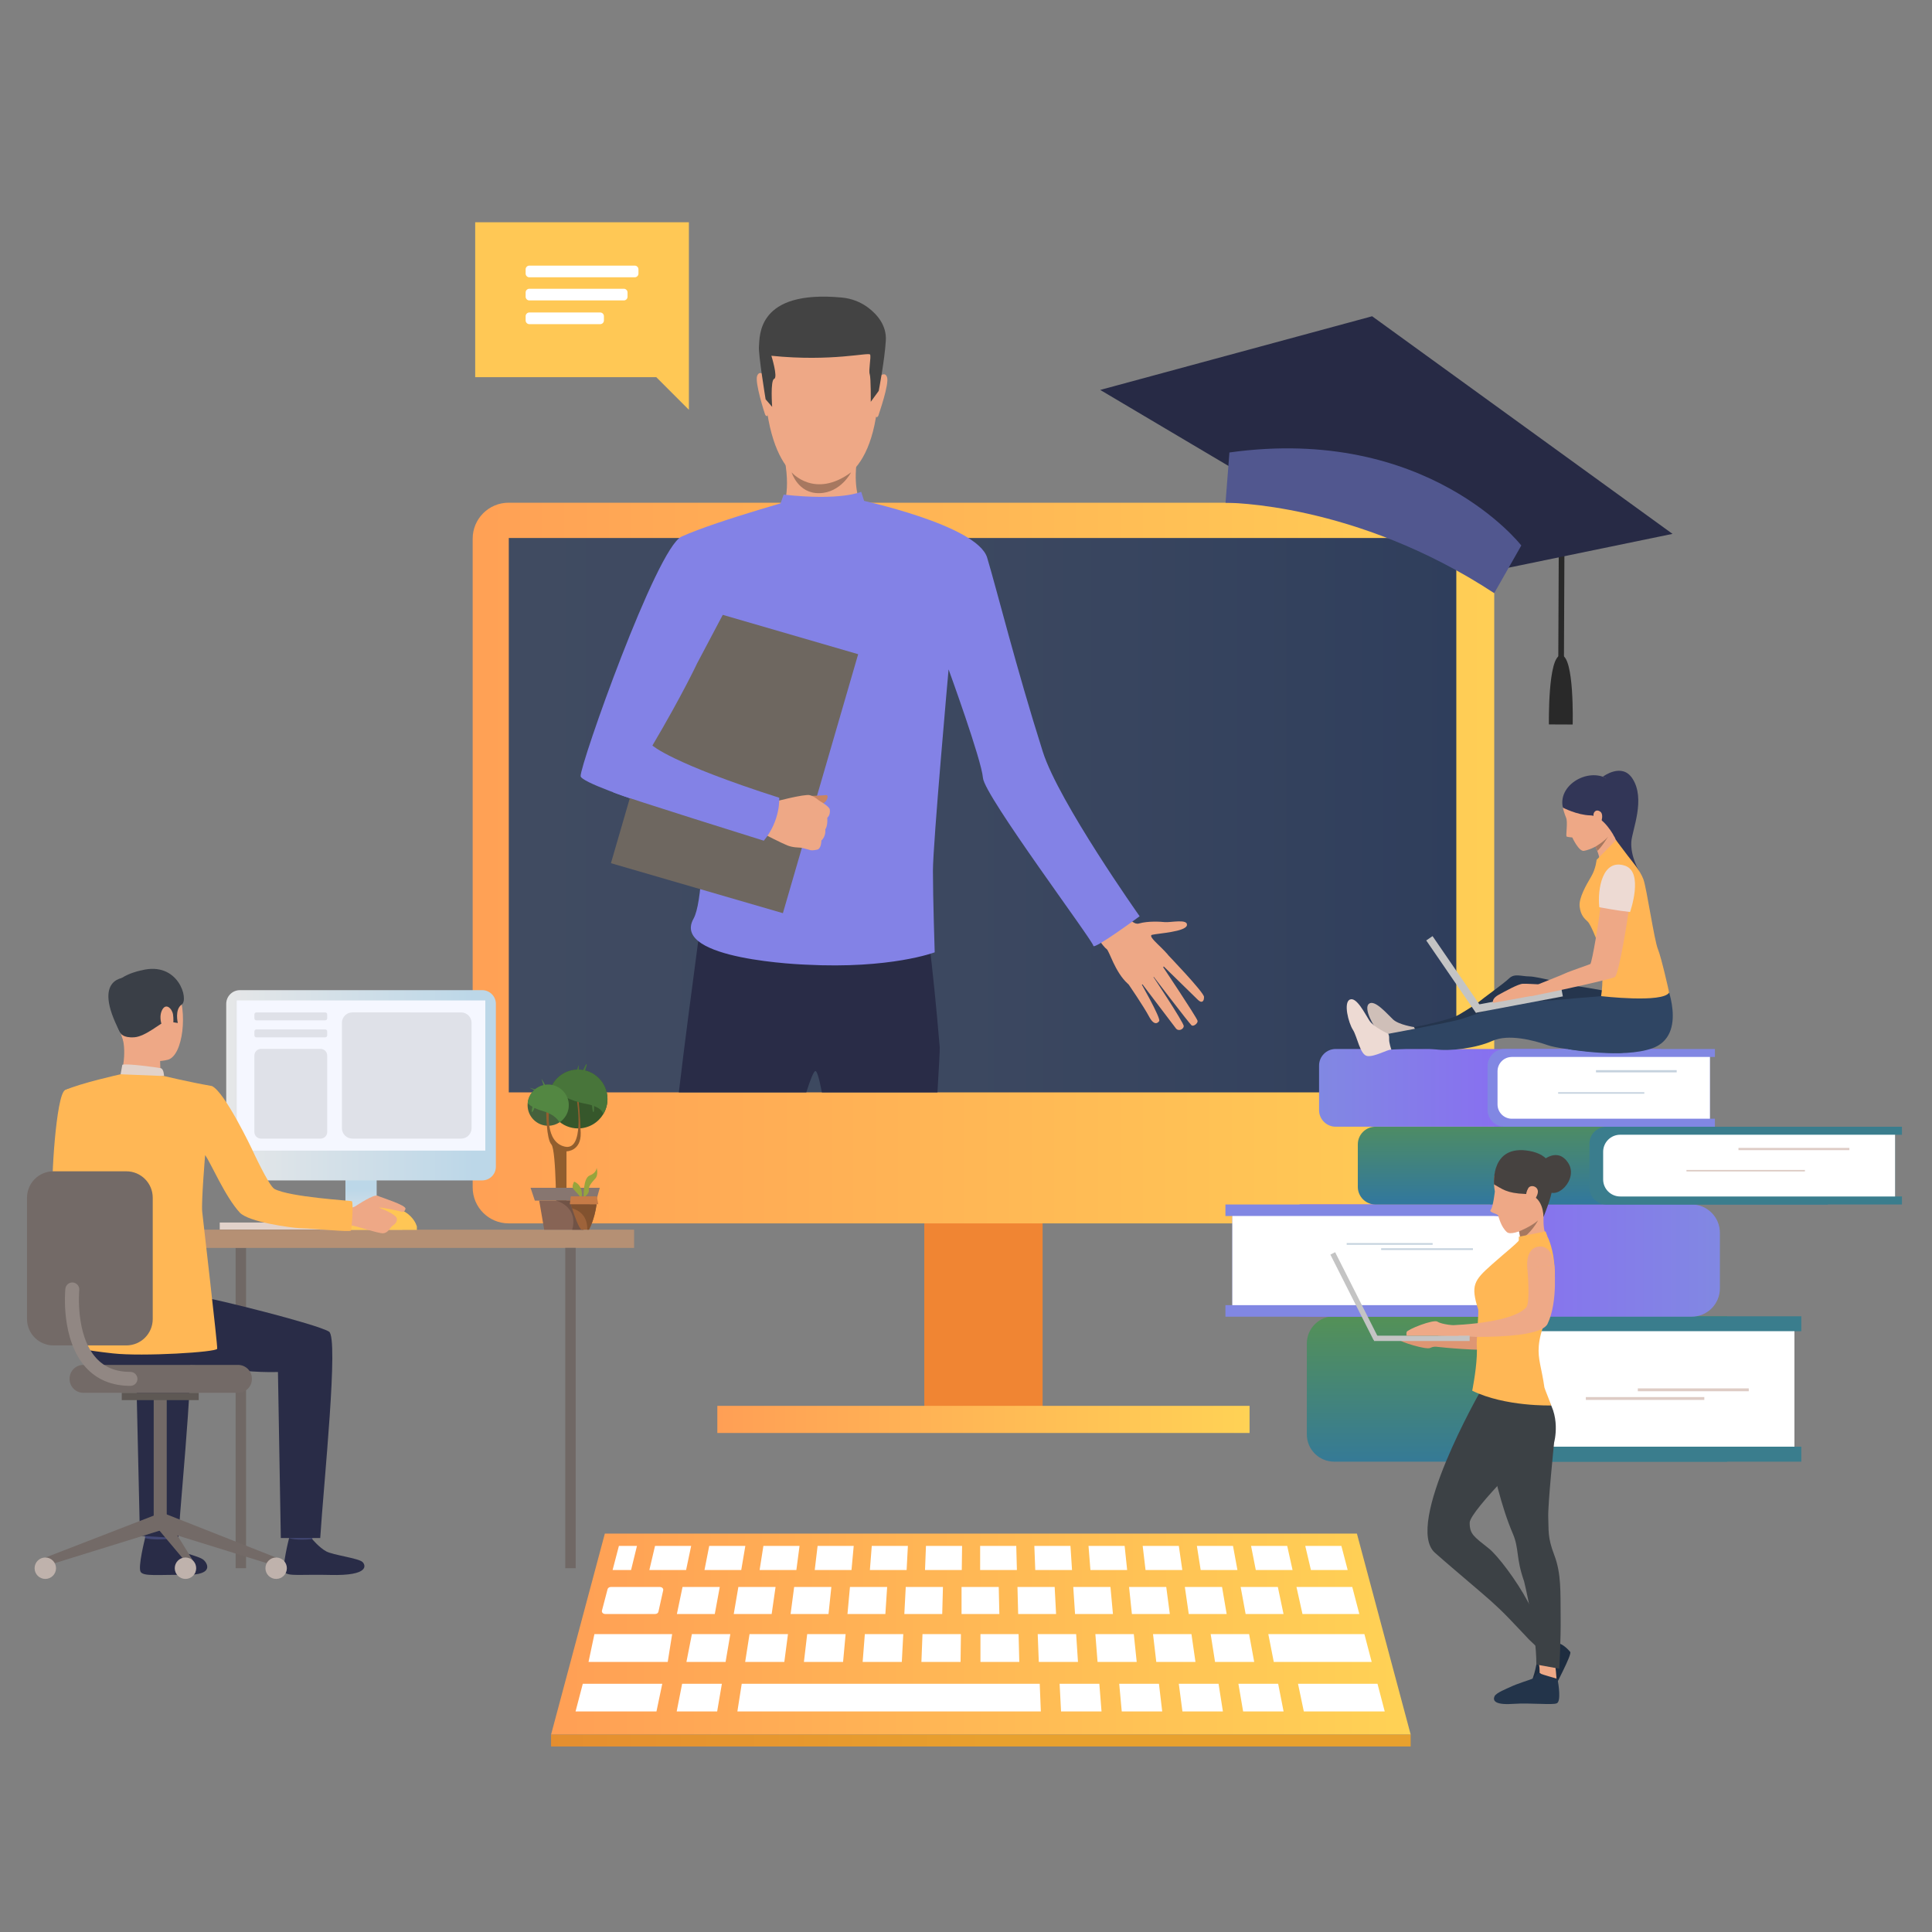 <?xml version="1.0" encoding="utf-8"?>
<!-- Generator: Adobe Illustrator 17.0.0, SVG Export Plug-In . SVG Version: 6.00 Build 0)  -->
<!DOCTYPE svg PUBLIC "-//W3C//DTD SVG 1.1//EN" "http://www.w3.org/Graphics/SVG/1.1/DTD/svg11.dtd">
<svg version="1.1" id="Calque_1" xmlns="http://www.w3.org/2000/svg" xmlns:xlink="http://www.w3.org/1999/xlink" x="0px" y="0px"
	 width="750px" height="750px" viewBox="0 0 750 750" style="enable-background:new 0 0 750 750;" xml:space="preserve">
<rect x="0" y="0" width="750" height="750" fill="#808080" stroke="none"/>
<rect x="2084.05" y="-2907.77" style="fill:#FFFAFA;" width="2293.69" height="1503.49"/>
<g>
	<path style="fill:#FFFFFF;" d="M461.74,221.87c2.65,0,5.19,0.39,7.53,1.11c3.08-7.48,10.74-12.78,19.7-12.78
		c9.96,0,18.32,6.55,20.56,15.36c1.72-0.65,3.6-1.01,5.56-1.01c8.29,0,15.02,6.39,15.02,14.27h-21.97h-8.06h-17.18H469.8h-29.22
		C440.58,229.46,450.05,221.87,461.74,221.87z"/>
</g>
<g>
	<path style="fill:#FFFFFF;" d="M282.32,228.73c2.24,0,4.39,0.33,6.36,0.93c2.61-6.32,9.08-10.8,16.65-10.8
		c8.42,0,15.48,5.53,17.37,12.98c1.45-0.55,3.04-0.85,4.7-0.85c7.01,0,12.69,5.4,12.69,12.06h-18.56h-6.81H300.2h-11.06h-24.69
		C264.45,235.15,272.45,228.73,282.32,228.73z"/>
</g>
<linearGradient id="SVGID_1_" gradientUnits="userSpaceOnUse" x1="-72.297" y1="-2804.229" x2="-72.297" y2="-843.691">
	<stop  offset="0" style="stop-color:#FFFFFF"/>
	<stop  offset="1" style="stop-color:#DEDEDE"/>
</linearGradient>
<polygon style="fill:url(#SVGID_1_);" points="1701.66,-1404.27 1701.66,-3258.47 1600.34,-3258.47 1600.34,-1770.2 
	-667.89,-1770.2 -667.89,-3258.47 -1846.25,-3258.47 -1846.25,-1404.27 "/>
<rect x="-2424.77" y="-1262.77" style="fill:#F7F7F7;" width="3547.91" height="466.2"/>
<g>
	<g>
		<linearGradient id="SVGID_2_" gradientUnits="userSpaceOnUse" x1="213.924" y1="634.362" x2="547.625" y2="634.362">
			<stop  offset="0" style="stop-color:#FF9F55"/>
			<stop  offset="1" style="stop-color:#FFD255"/>
		</linearGradient>
		<polygon style="fill:url(#SVGID_2_);" points="526.75,595.34 380.77,595.34 234.8,595.34 213.92,673.38 380.77,673.38 
			547.63,673.38 		"/>
		<path style="fill:#FFFFFF;" d="M237.1,616.07h19.1c0.8,0,1.4,0.62,1.25,1.29l-1.85,8.31c-0.11,0.51-0.64,0.88-1.25,0.88h-19.43
			c-0.82,0-1.42-0.65-1.24-1.32l2.18-8.31C235.99,616.42,236.51,616.07,237.1,616.07z"/>
		<polygon style="fill:#FFFFFF;" points="264.96,616.07 279.41,616.07 277.48,626.55 262.77,626.55 		"/>
		<polygon style="fill:#FFFFFF;" points="286.63,616.07 301.07,616.07 299.56,626.55 284.84,626.57 		"/>
		<polygon style="fill:#FFFFFF;" points="308.29,616.07 322.73,616.07 321.63,626.55 306.91,626.55 		"/>
		<polygon style="fill:#FFFFFF;" points="329.95,616.07 344.39,616.07 343.7,626.55 328.99,626.55 		"/>
		<polygon style="fill:#FFFFFF;" points="351.61,616.07 366.05,616.07 365.77,626.55 351.06,626.57 		"/>
		<polygon style="fill:#FFFFFF;" points="524.95,616.07 503.29,616.07 505.62,626.55 527.69,626.55 		"/>
		<polygon style="fill:#FFFFFF;" points="496.06,616.07 481.62,616.07 483.55,626.55 498.26,626.55 		"/>
		<polygon style="fill:#FFFFFF;" points="474.4,616.07 459.96,616.07 461.47,626.55 476.19,626.57 		"/>
		<polygon style="fill:#FFFFFF;" points="452.74,616.07 438.3,616.07 439.4,626.55 454.12,626.55 		"/>
		<polygon style="fill:#FFFFFF;" points="431.08,616.07 416.64,616.07 417.33,626.55 432.04,626.55 		"/>
		<polygon style="fill:#FFFFFF;" points="409.42,616.07 394.98,616.07 395.25,626.55 409.97,626.57 		"/>
		<polygon style="fill:#FFFFFF;" points="373.27,616.07 387.71,616.07 387.95,626.55 373.27,626.55 		"/>
		<polygon style="fill:#FFFFFF;" points="230.75,634.36 260.93,634.36 259.21,645.17 228.46,645.17 		"/>
		<polygon style="fill:#FFFFFF;" points="529.66,634.36 492.36,634.36 494.48,645.17 532.49,645.17 		"/>
		<polygon style="fill:#FFFFFF;" points="484.9,634.36 469.98,634.36 471.68,645.17 486.88,645.17 		"/>
		<polygon style="fill:#FFFFFF;" points="462.52,634.36 447.6,634.36 448.87,645.17 464.08,645.17 		"/>
		<polygon style="fill:#FFFFFF;" points="440.14,634.36 425.22,634.36 426.07,645.17 441.27,645.17 		"/>
		<polygon style="fill:#FFFFFF;" points="417.76,634.36 402.84,634.36 403.26,645.17 418.47,645.17 		"/>
		<polygon style="fill:#FFFFFF;" points="226.24,653.64 257.09,653.64 254.84,664.38 223.43,664.38 		"/>
		<polygon style="fill:#FFFFFF;" points="264.8,653.64 280.23,653.64 278.4,664.38 262.69,664.38 		"/>
		<polygon style="fill:#FFFFFF;" points="287.94,653.64 303.37,653.64 403.62,653.64 404.05,664.38 286.25,664.38 		"/>
		<polygon style="fill:#FFFFFF;" points="411.34,653.64 426.76,653.64 427.61,664.38 411.9,664.38 		"/>
		<polygon style="fill:#FFFFFF;" points="434.48,653.64 449.9,653.64 451.17,664.38 435.46,664.38 		"/>
		<polygon style="fill:#FFFFFF;" points="457.61,653.64 473.04,653.64 474.73,664.38 459.02,664.38 		"/>
		<polygon style="fill:#FFFFFF;" points="480.75,653.64 496.18,653.64 498.29,664.38 482.58,664.38 		"/>
		<polygon style="fill:#FFFFFF;" points="503.89,653.64 534.74,653.64 537.55,664.38 506.14,664.38 		"/>
		<polygon style="fill:#FFFFFF;" points="395.41,634.36 380.61,634.36 380.61,645.17 395.69,645.17 		"/>
		<polygon style="fill:#FFFFFF;" points="373.03,634.36 358.11,634.36 357.69,645.17 372.89,645.17 		"/>
		<polygon style="fill:#FFFFFF;" points="350.65,634.36 335.73,634.36 334.88,645.17 350.08,645.17 		"/>
		<polygon style="fill:#FFFFFF;" points="328.27,634.36 313.35,634.36 312.08,645.17 327.28,645.17 		"/>
		<polygon style="fill:#FFFFFF;" points="305.89,634.36 290.97,634.36 289.27,645.17 304.47,645.17 		"/>
		<polygon style="fill:#FFFFFF;" points="283.51,634.36 268.59,634.36 266.47,645.17 281.67,645.17 		"/>
		<polygon style="fill:#FFFFFF;" points="237.81,609.48 240.26,600.12 247.27,600.12 244.98,609.48 		"/>
		<polygon style="fill:#FFFFFF;" points="254.28,600.12 268.31,600.12 266.34,609.48 252.08,609.48 		"/>
		<polygon style="fill:#FFFFFF;" points="275.32,600.12 289.34,600.12 287.75,609.48 273.48,609.48 		"/>
		<polygon style="fill:#FFFFFF;" points="296.35,600.12 310.38,600.12 309.15,609.48 294.88,609.48 		"/>
		<polygon style="fill:#FFFFFF;" points="317.39,600.12 331.41,600.12 330.55,609.48 316.28,609.48 		"/>
		<polygon style="fill:#FFFFFF;" points="338.42,600.12 352.44,600.12 351.95,609.48 337.69,609.48 		"/>
		<polygon style="fill:#FFFFFF;" points="359.46,600.12 373.48,600.12 373.36,609.48 359.09,609.48 		"/>
		<polygon style="fill:#FFFFFF;" points="380.49,600.12 394.51,600.12 394.76,609.48 380.49,609.48 		"/>
		<polygon style="fill:#FFFFFF;" points="401.53,600.12 415.55,600.12 416.16,609.48 401.89,609.48 		"/>
		<polygon style="fill:#FFFFFF;" points="422.56,600.12 436.58,600.12 437.56,609.48 423.3,609.48 		"/>
		<polygon style="fill:#FFFFFF;" points="443.59,600.12 457.62,600.12 458.97,609.48 444.7,609.48 		"/>
		<polygon style="fill:#FFFFFF;" points="464.63,600.12 478.65,600.12 480.37,609.48 466.1,609.48 		"/>
		<polygon style="fill:#FFFFFF;" points="485.66,600.12 499.69,600.12 501.77,609.48 487.5,609.48 		"/>
		<polygon style="fill:#FFFFFF;" points="506.7,600.12 520.72,600.12 523.17,609.48 508.9,609.48 		"/>
		<linearGradient id="SVGID_3_" gradientUnits="userSpaceOnUse" x1="59.259" y1="675.683" x2="392.96" y2="675.683">
			<stop  offset="0" style="stop-color:#E37E30"/>
			<stop  offset="1" style="stop-color:#E8A12E"/>
		</linearGradient>
		<rect x="213.92" y="673.38" style="fill:url(#SVGID_3_);" width="333.7" height="4.6"/>
	</g>
	<g>
		<rect x="358.81" y="411.52" style="fill:#F08533;" width="45.93" height="139.49"/>
	</g>
	<g>
		<linearGradient id="SVGID_4_" gradientUnits="userSpaceOnUse" x1="171.527" y1="335.035" x2="612.091" y2="335.035">
			<stop  offset="0" style="stop-color:#FF9F55"/>
			<stop  offset="1" style="stop-color:#FFD255"/>
		</linearGradient>
		<path style="fill:url(#SVGID_4_);" d="M197.45,474.91H566.1c7.71,0,13.96-6.25,13.96-13.96V209.11c0-7.71-6.25-13.96-13.96-13.96
			H197.45c-7.71,0-13.96,6.25-13.96,13.96v251.84C183.49,468.66,189.74,474.91,197.45,474.91z"/>
	</g>
	<g>
		<linearGradient id="SVGID_5_" gradientUnits="userSpaceOnUse" x1="197.511" y1="316.459" x2="565.338" y2="316.459">
			<stop  offset="0" style="stop-color:#404B61"/>
			<stop  offset="0.486" style="stop-color:#3C4860"/>
			<stop  offset="1" style="stop-color:#2F3E5C"/>
		</linearGradient>
		<rect x="197.51" y="208.85" style="fill:url(#SVGID_5_);" width="367.83" height="215.21"/>
	</g>
	<linearGradient id="SVGID_6_" gradientUnits="userSpaceOnUse" x1="278.467" y1="551.013" x2="485.081" y2="551.013">
		<stop  offset="0" style="stop-color:#FF9F55"/>
		<stop  offset="1" style="stop-color:#FFD255"/>
	</linearGradient>
	<rect x="278.47" y="545.75" style="fill:url(#SVGID_6_);" width="206.61" height="10.53"/>
	<g>
		<g>
			<g>
				<path style="fill:#323657;" d="M213.43,401.07c-0.01,0-0.01,0-0.02,0C213.49,401.1,213.5,401.11,213.43,401.07z"/>
			</g>
		</g>
	</g>
	<g>
		<g>
			<polygon style="fill:#FFC855;" points="184.47,86.29 267.43,86.29 267.43,146.42 267.43,159.09 254.77,146.42 184.47,146.42 			
				"/>
		</g>
		<path style="fill:#FFFFFF;" d="M246.4,107.65h-40.9c-0.8,0-1.45-0.65-1.45-1.45v-1.64c0-0.8,0.65-1.45,1.45-1.45h40.9
			c0.8,0,1.45,0.65,1.45,1.45v1.64C247.85,107,247.2,107.65,246.4,107.65z"/>
		<path style="fill:#FFFFFF;" d="M242.16,116.63H205.5c-0.8,0-1.45-0.65-1.45-1.45v-1.64c0-0.8,0.65-1.45,1.45-1.45h36.66
			c0.8,0,1.45,0.65,1.45,1.45v1.64C243.62,115.98,242.97,116.63,242.16,116.63z"/>
		<path style="fill:#FFFFFF;" d="M232.99,125.84H205.5c-0.8,0-1.45-0.65-1.45-1.45v-1.64c0-0.8,0.65-1.45,1.45-1.45h27.49
			c0.8,0,1.45,0.65,1.45,1.45v1.64C234.45,125.19,233.8,125.84,232.99,125.84z"/>
	</g>
	<g>
		<linearGradient id="SVGID_7_" gradientUnits="userSpaceOnUse" x1="588.899" y1="577.309" x2="588.899" y2="483.248">
			<stop  offset="0" style="stop-color:#3076A1"/>
			<stop  offset="1" style="stop-color:#639C38"/>
		</linearGradient>
		<path style="fill:url(#SVGID_7_);" d="M670.49,567.41H517.9c-5.85,0-10.59-4.74-10.59-10.59v-35.26c0-5.85,4.74-10.59,10.59-10.59
			h152.59V567.41z"/>
		<path style="fill:#3A7D8D;" d="M696.6,516.79v44.82h2.67v5.81H588.53c-5.85,0-10.59-4.74-10.59-10.59v-35.26
			c0-5.85,4.74-10.59,10.59-10.59h110.74v5.81H696.6z"/>
		<path style="fill:#FFFFFF;" d="M696.6,561.6H596.54c-5.77,0-10.46-4.68-10.46-10.46v-23.91c0-5.77,4.68-10.46,10.46-10.46H696.6
			V561.6z"/>
		<rect x="635.8" y="538.97" style="fill:#DECCC5;" width="43.07" height="1.11"/>
		<rect x="615.62" y="542.34" style="fill:#DECCC5;" width="45.99" height="1.11"/>
	</g>
	<g>
		
			<linearGradient id="SVGID_8_" gradientUnits="userSpaceOnUse" x1="-10069.434" y1="489.36" x2="-9865.553" y2="489.36" gradientTransform="matrix(-1 0 0 1 -9374.147 0)">
			<stop  offset="0" style="stop-color:#7F90DE"/>
			<stop  offset="1" style="stop-color:#8F55FF"/>
		</linearGradient>
		<path style="fill:url(#SVGID_8_);" d="M504.49,511.14h152.18c6.07,0,10.99-4.92,10.99-11v-21.58c0-6.07-4.92-10.99-10.99-10.99
			H504.49V511.14z"/>
		<path style="fill:#8187E3;" d="M478.38,472.06v34.6h-2.67v4.48h110.33c6.07,0,11-4.92,11-10.99v-21.58c0-6.07-4.92-10.99-11-10.99
			H475.71v4.48H478.38z"/>
		<path style="fill:#FFFFFF;" d="M478.38,506.66h101.58c6.05,0,10.96-4.91,10.96-10.96v-12.69c0-6.05-4.91-10.96-10.96-10.96H478.38
			V506.66z"/>
		<rect x="522.79" y="482.56" style="fill:#C5D2DE;" width="33.36" height="0.66"/>
		<rect x="536.16" y="484.58" style="fill:#C5D2DE;" width="35.63" height="0.66"/>
	</g>
	<g>
		<linearGradient id="SVGID_9_" gradientUnits="userSpaceOnUse" x1="618.323" y1="469.262" x2="618.323" y2="414.009">
			<stop  offset="0" style="stop-color:#3076A1"/>
			<stop  offset="1" style="stop-color:#639C38"/>
		</linearGradient>
		<path style="fill:url(#SVGID_9_);" d="M709.55,467.58H533.96c-3.79,0-6.86-3.07-6.86-6.86v-16.47c0-3.79,3.07-6.86,6.86-6.86
			h175.59V467.58z"/>
		<path style="fill:#3A7D8D;" d="M735.67,440.5v23.97h2.67v3.11H623.63c-3.66,0-6.62-2.96-6.62-6.62v-16.94
			c0-3.66,2.96-6.62,6.62-6.62h114.71v3.11H735.67z"/>
		<path style="fill:#FFFFFF;" d="M735.66,464.47H628.96c-3.66,0-6.62-2.96-6.62-6.62v-10.73c0-3.66,2.96-6.62,6.62-6.62h106.71
			V464.47z"/>
		<rect x="674.87" y="445.62" style="fill:#DECCC5;" width="43.06" height="0.86"/>
		<rect x="654.68" y="454.17" style="fill:#DECCC5;" width="45.99" height="0.59"/>
	</g>
	<g>
		<linearGradient id="SVGID_10_" gradientUnits="userSpaceOnUse" x1="489.603" y1="422.302" x2="655.438" y2="422.302">
			<stop  offset="0" style="stop-color:#7F90DE"/>
			<stop  offset="1" style="stop-color:#8F55FF"/>
		</linearGradient>
		<path style="fill:url(#SVGID_10_);" d="M644.79,437.39H518.51c-3.56,0-6.45-2.89-6.45-6.44v-17.29c0-3.56,2.89-6.45,6.45-6.45
			h126.28V437.39z"/>
		<path style="fill:#8187E3;" d="M663.79,410.32v23.97h1.94v3.11H584.1c-3.66,0-6.63-2.97-6.63-6.63v-16.92
			c0-3.66,2.97-6.63,6.63-6.63h81.63v3.11H663.79z"/>
		<path style="fill:#FFFFFF;" d="M663.79,434.29h-76.9c-3.06,0-5.55-2.48-5.55-5.55v-12.88c0-3.06,2.48-5.55,5.55-5.55h76.9V434.29z
			"/>
		<rect x="619.56" y="415.43" style="fill:#C5D2DE;" width="31.33" height="0.86"/>
		<rect x="604.87" y="423.99" style="fill:#C5D2DE;" width="33.45" height="0.59"/>
	</g>
	<g>
		
			<rect x="605.04" y="201.46" transform="matrix(-1 -4.409689e-003 4.409689e-003 -1 1211.274 460.204)" style="fill:#292929;" width="2.2" height="54.62"/>
	</g>
	<path style="fill:#292929;" d="M605.99,254.35v-0.01c0.01,0,0.02,0.01,0.03,0.01c0.01,0,0.02-0.01,0.03-0.01v0.01
		c5.18,0.27,4.46,26.91,4.46,26.91l-4.58-0.02l-0.07,0l-4.58-0.02C601.29,281.22,600.81,254.57,605.99,254.35z"/>
	<polygon style="fill:#272A45;" points="477.41,181.18 427.1,151.37 532.66,122.77 649.27,207.25 585.67,220.37 	"/>
	<path style="fill:#51578F;" d="M475.75,195.16c0,0,50.28-0.36,104.3,35.1l10.52-18.5c0,0-36.21-46.85-113.31-36.11L475.75,195.16z"
		/>
	<g>
		<g>
			<g>
				<rect x="85.3" y="474.58" style="fill:#E2D2CA;" width="46.06" height="2.73"/>
			</g>
			<g>
				<rect x="91.47" y="484.43" style="fill:#706865;" width="4.04" height="124.35"/>
			</g>
			<g>
				<rect x="124.15" y="473.8" style="fill:#CCBDB7;" width="32.02" height="3.9"/>
			</g>
			<g>
				<linearGradient id="SVGID_11_" gradientUnits="userSpaceOnUse" x1="140.159" y1="459.908" x2="140.159" y2="479.362">
					<stop  offset="0.083" style="stop-color:#BCD7E8"/>
					<stop  offset="1" style="stop-color:#E6E7E8"/>
				</linearGradient>
				<rect x="134.1" y="440.49" style="fill:url(#SVGID_11_);" width="12.12" height="36.82"/>
			</g>
			<g>
				<rect x="68.77" y="477.36" style="fill:#B59074;" width="177.39" height="7.07"/>
			</g>
			<g>
				<path style="fill:#FFB755;" d="M34.73,434.57c0,0-1.94,27.21,3.38,30.46c3.33,2.04,16.61,8.92,16.22,10.21
					c-0.39,1.29-7.5,11.48-7.5,11.48s-25.51-16.8-26.33-22.09c-0.8-5.17,1.26-39.84,4.76-41.44c2.63-1.2,4.01-0.21,7.32,2.25
					C37.22,428.89,34.73,434.57,34.73,434.57z"/>
			</g>
			<g>
				<g>
					<g>
						<path style="fill:#EAD8CF;" d="M81.21,442.33l2.25-0.83c0,0-2.8-6.58-4.03-6.42c-1.41,0.18-3.17,0.65-3.17,0.65L81.21,442.33z
							"/>
					</g>
				</g>
			</g>
			<g>
				<g>
					<g>
						<path style="fill:#DA9B5B;" d="M81.73,443.47c-0.29-0.21-4.78-8.83-4.78-8.83l-9.6,1.3l5.19,10.21L81.73,443.47z"/>
					</g>
				</g>
			</g>
			<g>
				<g>
					<g>
						<path style="fill:#424773;" d="M66.11,591.8c0,0-0.79,5.51-0.89,6.33c-0.1,0.83-8.82-0.49-8.82-0.49l-0.71-6.55
							C55.69,591.09,65.02,591.02,66.11,591.8z"/>
					</g>
				</g>
			</g>
			<g>
				<g>
					<g>
						<path style="fill:#292C47;" d="M65.31,597.43c0,0,2.76,3.32,5.44,4.76c2.67,1.45,6.87,2.02,8.46,3.52
							c1.14,1.08,4.16,5.73-6.95,5.64c-11.1-0.09-16.46,0.66-17.65-1.13c-1.19-1.78,1.72-13.16,1.72-13.16
							S58.96,598.01,65.31,597.43z"/>
					</g>
				</g>
			</g>
			<g>
				<g>
					<g>
						<path style="fill:#424773;" d="M122,591.85c0,0-0.79,5.51-0.89,6.33c-0.1,0.83-8.82-0.49-8.82-0.49l-0.71-6.55
							C111.58,591.14,120.91,591.08,122,591.85z"/>
					</g>
				</g>
			</g>
			<g>
				<g>
					<g>
						<path style="fill:#292C47;" d="M121.2,597.48c0,0,2.76,3.32,5.44,4.76c2.67,1.45,12.51,2.63,14.09,4.13
							c1.14,1.08,3.04,5.43-12.58,5.02c-11.1-0.29-16.46,0.66-17.65-1.13c-1.19-1.78,1.72-13.16,1.72-13.16
							S114.7,598.12,121.2,597.48z"/>
					</g>
				</g>
			</g>
			<g>
				<g>
					<g>
						<path style="fill:#292C47;" d="M37.97,496.7c0,0,31.72,5.37,38.88,6.49c7.16,1.13,46.01,10.79,50.86,13.74
							c3.87,2.34-2.03,58.65-3.4,80.13h-15.3l-1.11-64.44c-18.36,0.46-31.46-4.29-44.83-2.26c-13.37,2.03-24.51,4.92-33.01-6.48
							C30.06,523.88,29.75,499.19,37.97,496.7z"/>
					</g>
				</g>
			</g>
			<g>
				<g>
					<g>
						<path style="fill:#292C47;" d="M69.23,597.11l-14.91-0.92l-1.45-63.57c-7.9,0.2-10.61-0.3-17.01-1.08l-12.04-27.98
							c10.55,2.11,44.35,10.63,48.86,13.37C76.55,519.27,70.61,575.63,69.23,597.11z"/>
					</g>
				</g>
			</g>
			<g>
				<g>
					<g>
						<path style="fill:#EEA886;" d="M52.57,377.82c0,0,11.63-3.21,16.06,5.81c4.44,9.03,2.42,26.14-3.43,27.75
							c-5.86,1.61-14.29-0.24-16.72-5.86c-2.43-5.62-4.37-13.6-3.79-18.77C45.27,381.57,49.48,379.05,52.57,377.82z"/>
					</g>
				</g>
			</g>
			<g>
				<g>
					<g>
						<path style="fill:#EEA886;" d="M62.16,409.57c0,0-0.13,6.86,0.63,8.33c0.76,1.46-16.19,1.1-16.19,1.1s2.67-8.24,1.16-15.27
							C46.26,396.78,62.16,409.57,62.16,409.57z"/>
					</g>
				</g>
			</g>
			<g>
				<g>
					<g>
						<path style="fill:#3A3F47;" d="M46.84,401.13c0,0,0.91,1.84,5.29,1.54c4.39-0.3,10.17-5.59,12.03-6.06
							c1.86-0.47,1.97-1.53,1.97-1.53l0.99,1.75l1.91,0.29c0,0-1.3-5.3,1.53-7.17c2.83-1.87-1.27-16.91-15.58-13.28
							c0,0-10.92,2-11.06,8.09C43.78,390.86,44.72,397.9,46.84,401.13z"/>
					</g>
				</g>
			</g>
			<g>
				<g>
					<g>
						<path style="fill:#E2D2CA;" d="M63.68,417.72c0,0-0.05-2.8-1.31-3.06c-1.27-0.27-13.32-1.93-14.88-1.31l-0.67,3.69
							C46.82,417.04,49.82,418.88,63.68,417.72z"/>
					</g>
				</g>
			</g>
			<g>
				<g>
					<g>
						<path style="fill:#EEA886;" d="M67.17,393.83c-0.33-2.29-2.93-4.92-4.42-1.35c-1.49,3.57,1.01,8.77,2.68,8.49
							C67.1,400.69,67.61,396.94,67.17,393.83z"/>
					</g>
				</g>
			</g>
			<g>
				<g>
					<g>
						<path style="fill:#323657;" d="M114.17,450.76c-0.01,0-0.01,0-0.02,0C114.24,450.8,114.25,450.8,114.17,450.76z"/>
					</g>
				</g>
			</g>
			<g>
				<g>
					<g>
						<path style="fill:#3A3F47;" d="M49.18,379.45c0,0-14.18-0.67-2.47,21.46L49.18,379.45z"/>
					</g>
				</g>
			</g>
			<g>
				<g>
					<polygon style="fill:#736A67;" points="17.59,604.65 18.65,607.62 63.21,593.81 61.07,587.81 					"/>
				</g>
			</g>
			<g>
				<g>
					<rect x="59.67" y="543.25" style="fill:#736A67;" width="5.06" height="48.44"/>
				</g>
			</g>
			<g>
				<g>
					<rect x="47.27" y="540.68" style="fill:#5E5854;" width="29.87" height="2.85"/>
				</g>
			</g>
			<g>
				<g>
					<polygon style="fill:#736A67;" points="107.2,604.65 106.15,607.62 61.59,593.81 63.55,587.43 					"/>
				</g>
			</g>
			<g>
				<g>
					<polygon style="fill:#736A67;" points="75.81,607.3 75.81,610.75 61.59,593.81 63.55,587.43 					"/>
				</g>
			</g>
			<g>
				<g>
					<circle style="fill:#BFB2AC;" cx="107.2" cy="608.78" r="4.16"/>
				</g>
			</g>
			<g>
				<g>
					<circle style="fill:#BFB2AC;" cx="72" cy="608.78" r="4.16"/>
				</g>
			</g>
			<g>
				<g>
					<circle style="fill:#BFB2AC;" cx="17.59" cy="608.78" r="4.16"/>
				</g>
			</g>
			<g>
				<path style="fill:#736A67;" d="M92.44,540.68H32.35c-2.95,0-5.34-2.39-5.34-5.34v-0.14c0-2.95,2.39-5.34,5.34-5.34h60.09
					c2.95,0,5.34,2.39,5.34,5.34v0.14C97.78,538.29,95.39,540.68,92.44,540.68z"/>
			</g>
			<g>
				<rect x="219.44" y="484.43" style="fill:#706865;" width="4.04" height="124.35"/>
			</g>
			<g>
				
					<linearGradient id="SVGID_12_" gradientUnits="userSpaceOnUse" x1="-4491.469" y1="421.3" x2="-4386.777" y2="421.3" gradientTransform="matrix(-1 0 0 1 -4298.965 0)">
					<stop  offset="0.083" style="stop-color:#BCD7E8"/>
					<stop  offset="1" style="stop-color:#E6E7E8"/>
				</linearGradient>
				<path style="fill:url(#SVGID_12_);" d="M187.18,458.23H93.14c-2.94,0-5.32-2.38-5.32-5.32v-63.2c0-2.94,2.38-5.33,5.32-5.33
					h94.04c2.94,0,5.32,2.38,5.32,5.33v63.2C192.5,455.84,190.12,458.23,187.18,458.23z"/>
			</g>
			<g>
				<rect x="91.91" y="388.37" style="fill:#F5F7FF;" width="96.49" height="58.29"/>
			</g>
			<g>
				<path style="fill:#FFC655;" d="M161.83,477.45v-1.31c0,0-1.85-8.17-14.92-8.17c-13.07,0-12.8,9.49-12.8,9.49H161.83z"/>
			</g>
			<g>
				<g>
					<path style="fill:#EEA886;" d="M133.95,469.18c0,0,2.84-0.22,3.88-0.85c1.04-0.63,7.26-4.81,8.73-4.14
						c1.46,0.67,11.19,3.65,10.85,5.07c-0.34,1.42-1.24,1.29-1.92,1.03c-0.69-0.25-7.75-1.73-8.37-1.48c0,0,6.94,2.53,6.97,4.38
						c0.03,1.85-1.45,2.3-2.11,3c-0.66,0.7-1.45,2.43-3.24,2.57c-1.79,0.13-10.51-2.9-12.31-3.04c-1.8-0.14-5.12,0.11-5.35-0.18
						C130.85,475.23,133.95,469.18,133.95,469.18z"/>
				</g>
			</g>
			<g>
				<g>
					<g>
						<path style="fill:#FFB755;" d="M82.26,421.6c-9.05-1.59-18.58-3.88-18.58-3.88l-16.86-0.69c0,0-15.47,3.41-21.57,6.16
							c-0.58,0.26-0.58,13.8-2.17,17.36l5.05,10.66c0,0,2.92,21.11,3.52,30.5c0.28,4.31-0.79,41.66-0.79,41.66s1.51,0.75,13.02,2.02
							s40.26-0.46,40.44-1.82c0.18-1.36-5.57-50.61-5.82-53.16c-0.39-3.91,1.13-22,1.13-22c2.17,2.91,7.69,16.06,13.46,22.32
							c3.39,3.68,20.17,5.94,23.33,6.04c6.88,0.23,19.44,1.6,19.81,0.93c0.29-0.4,1.09-11.15,0.31-11.41
							c-0.69-0.23-24.01-1.57-29.99-4.74c-2.19-1.16-8.72-15.41-8.72-15.41S87.26,423.84,82.26,421.6z"/>
					</g>
				</g>
			</g>
			<g>
				<path style="fill:#736A67;" d="M49.04,522.29h-28.3c-5.66,0-10.25-4.59-10.25-10.25v-47.09c0-5.66,4.59-10.25,10.25-10.25h28.3
					c5.66,0,10.25,4.59,10.25,10.25v47.09C59.29,517.71,54.7,522.29,49.04,522.29z"/>
			</g>
			<g>
				<path style="fill:#918783;" d="M50.64,537.99c-7.19,0-13.03-2.42-17.35-7.18c-9.76-10.77-8-29.7-7.92-30.51
					c0.15-1.49,1.48-2.58,2.97-2.43c1.49,0.15,2.58,1.48,2.43,2.97c-0.02,0.22-1.58,17.38,6.55,26.34
					c3.29,3.62,7.64,5.39,13.31,5.39c1.5,0,2.72,1.22,2.72,2.72C53.35,536.77,52.14,537.99,50.64,537.99z"/>
			</g>
			<g>
				<g>
					<g>
						<path style="fill:#DFE1E8;" d="M126.26,396.09H99.52c-0.42,0-0.76-0.34-0.76-0.76v-1.55c0-0.42,0.34-0.76,0.76-0.76h26.74
							c0.42,0,0.76,0.34,0.76,0.76v1.55C127.02,395.75,126.68,396.09,126.26,396.09z"/>
					</g>
				</g>
			</g>
			<g>
				<g>
					<g>
						<path style="fill:#DFE1E8;" d="M126.26,402.69H99.52c-0.42,0-0.76-0.34-0.76-0.76v-1.55c0-0.42,0.34-0.76,0.76-0.76h26.74
							c0.42,0,0.76,0.34,0.76,0.76v1.55C127.02,402.35,126.68,402.69,126.26,402.69z"/>
					</g>
				</g>
			</g>
			<g>
				<g>
					<g>
						<path style="fill:#DFE1E8;" d="M124.45,442.01h-23.13c-1.42,0-2.57-1.15-2.57-2.57v-29.69c0-1.42,1.15-2.57,2.57-2.57h23.13
							c1.42,0,2.57,1.15,2.57,2.57v29.69C127.02,440.86,125.87,442.01,124.45,442.01z"/>
					</g>
				</g>
			</g>
			<g>
				<g>
					<g>
						<path style="fill:#DFE1E8;" d="M179,442.01h-42.21c-2.24,0-4.06-1.82-4.06-4.06v-40.88c0-2.24,1.82-4.06,4.06-4.06H179
							c2.24,0,4.06,1.82,4.06,4.06v40.88C183.06,440.19,181.24,442.01,179,442.01z"/>
					</g>
				</g>
			</g>
		</g>
		<g>
			<path style="fill:#36572B;" d="M224.4,438.05c-6.31,0-11.42-5.11-11.42-11.42c0-1.7,0.37-3.32,1.04-4.77
				c1.81-3.93,5.77-6.65,10.38-6.65c6.31,0,11.42,5.11,11.42,11.42c0,2.17-0.6,4.19-1.65,5.92
				C232.17,435.84,228.54,438.05,224.4,438.05z"/>
			<path style="fill:#45613C;" d="M212.8,437.02c-4.41,0-7.99-3.58-7.99-7.99c0-0.25,0.01-0.51,0.04-0.76
				c0.38-4.06,3.8-7.24,7.96-7.24c4.41,0,7.99,3.58,7.99,7.99c0,2.8-1.44,5.26-3.62,6.69C215.92,436.54,214.41,437.02,212.8,437.02z
				"/>
			<path style="fill:#925E2E;" d="M224.58,427.22c0,0,0.64,5.3,0.85,12.52c0.21,7.21-5.52,7.21-5.52,7.21v26.43h-3.98
				c0,0,0.09-26.95-1.89-29.12c-1.98-2.17-1.98-12.45-1.98-12.45l1.13-0.66c0,0-1.7,12.17,6.04,13.96
				c7.73,1.79,4.81-17.35,4.81-17.35L224.58,427.22z"/>
			<path style="fill:#48753A;" d="M227.23,428.46c-6.56-1.23-10.88-4.06-13.21-6.61c1.81-3.93,5.77-6.65,10.38-6.65
				c6.31,0,11.42,5.11,11.42,11.42c0,2.17-0.6,4.19-1.65,5.92C233.85,430.99,232.15,429.38,227.23,428.46z"/>
			<path style="fill:#538742;" d="M210.46,431.22c-2.65-0.76-4.44-1.81-5.62-2.95c0.38-4.06,3.8-7.24,7.96-7.24
				c4.41,0,7.99,3.58,7.99,7.99c0,2.8-1.44,5.26-3.62,6.69C216.36,434.19,214.53,432.39,210.46,431.22z"/>
			<polygon style="fill:#877670;" points="205.96,461.1 232.84,461.1 231.45,466.09 207.63,466.09 			"/>
			<polygon style="fill:#876455;" points="209.32,466.09 229.27,466.09 226.5,477.37 211.26,477.37 			"/>
			<path style="fill:#538742;" d="M212.07,422.04l-0.69,0.21c0,0-1.08-2.95-1.16-3.35C210.16,418.5,212.07,422.04,212.07,422.04z"/>
			<path style="fill:#538742;" d="M205.56,422.25l3.42,1.04c0,0-0.02,0.31-0.47,0.31C208.06,423.6,205.56,422.25,205.56,422.25z"/>
			<path style="fill:#538742;" d="M206.74,429.42h0.87c0,0-0.17,1.3-0.87,2.12C206.03,432.37,206.74,429.42,206.74,429.42z"/>
			<path style="fill:#48753A;" d="M227.72,413.06c0.35,0.26-1.25,4.17-1.25,4.17h-0.8C225.67,417.23,227.37,412.8,227.72,413.06z"/>
			<path style="fill:#48753A;" d="M224,416.26c-0.14-1.06,0.68-2.85,0.68-2.85v2.69C224.68,416.1,224.14,417.32,224,416.26z"/>
			<path style="fill:#48753A;" d="M230.31,431.69c-0.5-0.41-0.52-3.97-0.52-3.97l0.78,0.28C230.57,428,230.81,432.09,230.31,431.69z
				"/>
			<path style="fill:#715346;" d="M215.93,466.09h13.34l-2.77,11.28h-4.37C224.6,468.29,215.93,466.09,215.93,466.09z"/>
		</g>
		<g>
			<path style="fill:#9E633A;" d="M225.8,477.37c-1.09-0.46-2.86-5.62-3.71-8.3c-0.3-0.95-0.49-1.59-0.49-1.59h10.01
				c-0.86,6.18-2.97,9.89-2.97,9.89H225.8z"/>
			<path style="fill:#97A43C;" d="M224.99,464.41c0-0.36-1.61-1.86-2.41-2.85c-0.8-0.98,0.31-2.85,0.31-2.85
				c3.58,1.48,2.97,5.7,2.97,5.7S224.99,464.77,224.99,464.41z"/>
			<path style="fill:#97A43C;" d="M227.03,464.57h-0.43c0,0-0.31-7.28,2.35-8.26c2.66-0.99,2.66-2.97,2.66-2.97s0.8,2.72-0.49,4.14
				c-1.3,1.42-2.78,3.09-2.53,4.45C228.82,463.28,227.03,464.57,227.03,464.57z"/>
			<path style="fill:#82522F;" d="M222.08,469.07c-0.3-0.95-0.49-1.59-0.49-1.59h10.01c-0.86,6.18-2.97,9.89-2.97,9.89h-0.65
				C228.11,471.58,224.3,469.68,222.08,469.07z"/>
			<polygon style="fill:#C67B47;" points="221.6,464.41 231.68,464.41 232.25,467.48 221.19,467.48 			"/>
		</g>
	</g>
	<path style="fill:#EEA886;" d="M435.21,351.42c0,0,3.55,8.09,6.94,7.08c3.4-1.01,8.44-0.72,10.02-0.54c2.12,0.23,9-1.38,8.6,1.19
		c-0.41,2.57-11.24,3.18-13.51,3.74c-2.27,0.56,5.88,6.32,6.45,8.54c0.57,2.22-10.81,15.05-15.89,10.46
		c-5.08-4.6-7.19-12.86-8.26-13.49c-1.07-0.63-5.74-7.22-5.74-7.22L435.21,351.42z"/>
	<path style="fill:#EEA886;" d="M452.81,370.07c0,0,14.54,15.1,14.59,16.92c0.05,1.82-0.89,2.57-2.31,1.21
		c-1.42-1.36-14.51-14.18-14.51-14.18s13.93,20.78,14.31,22.25c0.22,0.86-1.51,2.4-2.34,1.75c-0.84-0.65-15.91-20.44-15.91-20.44
		s12.97,19.43,12.9,20.77c-0.06,1.17-2,2.22-3.07,0.85c-1.07-1.37-14.2-18.71-14.2-18.71s8.48,14.75,7.73,15.88
		c-0.46,0.69-1.9,2.09-3.96-1.79c-2.06-3.88-7.95-12.49-7.95-12.49L452.81,370.07z"/>
	<g>
		<path style="fill:#292C47;" d="M363.92,424.06h-44.87c-0.99-5.21-1.88-8.36-2.52-8.28c-0.66,0.07-1.92,3.21-3.53,8.28h-49.48
			c2.28-19.39,5.19-41.01,7.46-58.2c0.15-1.07,0.28-2.1,0.42-3.09c0.78-5.87,1.37-10.19,1.65-12.26c0.12-0.9,0.18-1.38,0.18-1.38
			c1.08-0.5,2.21-0.95,3.38-1.37c28.03-10.07,82.09,0.59,82.09,0.59s0.03,0.27,0.09,0.77c0.07,0.6,0.18,1.56,0.33,2.79
			c0.32,2.66,0.78,6.63,1.31,11.23c0,0.04,0.02,0.07,0.02,0.1c0.01,0.14,0.03,0.28,0.04,0.42c1.89,16.39,2.82,25.38,4.31,42.86
			C364.86,407.53,364.5,414.34,363.92,424.06z"/>
	</g>
	<g>
		<path style="fill:#8382E6;" d="M333.49,194c0,0,45.9,9.75,49.73,22.5c3.83,12.76,11.26,42.72,21.59,75.3
			c6.18,19.49,37.6,63.89,37.6,63.89s-17.98,13.25-17.98,11.46c0-1.79-42.34-58.28-42.85-65.17c-0.51-6.89-13.34-42.12-13.34-42.12
			s-6.08,67.73-6.08,78.19c0,10.46,0.69,31.64,0.69,31.64s-17.01,6.52-50.04,4.79c0,0-52.57-1.81-43.59-17.83
			c6.78-12.11,2.63-93.62,1.61-94.13c-1.02-0.51-19.35,22.44-17.56,26.86c1.79,4.42,49.21,20.27,49.21,20.27s1.39,5.11-5.98,16.68
			c0,0-70.84-20.7-71.1-25.04c-0.26-4.34,29.47-88.57,39.17-92.98c13.97-6.35,50.52-16.33,50.52-16.33L333.49,194z"/>
	</g>
	<path style="fill:#EEA886;" d="M332.74,178.04c0,0-1.89,10.36,1.36,17.44c0,0,3.31,16.5-13.58,17.24
		c-16.89,0.74-17.28-14.39-17.28-14.39s4.04-5.42,1.34-20.19C301.89,163.38,332.74,178.04,332.74,178.04z"/>
	<g>
		<path style="fill:#EEA886;" d="M322.47,118.09c0,0,21.61,3.49,18.32,38.11c-3.29,34.63-22.37,31.79-23.64,31.75
			c-1.28-0.04-19.15,0.63-20.54-41.65C296.61,146.32,296,115.05,322.47,118.09z"/>
	</g>
	<g>
		<path style="fill:#EEA886;" d="M341.13,146.43c0,0,2.37-2.59,3.23,0.03c0.87,2.62-3.08,13.91-3.37,14.86c0,0-0.43,1.02-1,0.46
			C339.42,161.21,341.13,146.43,341.13,146.43z"/>
	</g>
	<g>
		<path style="fill:#EEA886;" d="M297.14,145.99c0,0-2.32-2.63-3.23-0.03c-0.92,2.6,2.91,14.48,3.09,14.92c0,0,0.41,1.02,0.99,0.48
			C298.57,160.8,297.14,145.99,297.14,145.99z"/>
	</g>
	<g>
		<path style="fill:#434343;" d="M341.12,151.74l-3.09,4.24c0,0,0.09-9.29-0.41-10.74c-0.5-1.46,0.59-6.53,0.17-7.58
			c-0.42-1.05-14.78,2.85-38.34,0.45c0,0,2.62,8.37,1.08,8.96c-1.54,0.59-0.78,10.88-0.78,10.88l-2.54-2.94
			c0,0-2.87-17.56-2.59-20.5c0.37-3.9-0.95-22.13,32.2-19c3.8,0.36,7.44,1.75,10.47,4.12c3.41,2.66,6.91,6.81,6.59,12.51
			C343.45,139.67,341.12,151.74,341.12,151.74z"/>
	</g>
	<path style="fill:#A77860;" d="M307.31,183.37c0,0,8.92,10.41,23.07,0c0,0-3.97,7.9-12.29,8.08
		C309.77,191.64,307.31,183.37,307.31,183.37z"/>
	
		<rect x="250.54" y="242.21" transform="matrix(0.96 0.279 -0.279 0.96 93.438 -67.864)" style="fill:#6E6760;" width="69.54" height="104.72"/>
	<path style="fill:#C98462;" d="M314.93,308.96c0,0,4.36-0.12,5.69-0.31c1.34-0.19,0.45,2.65-1.1,3.18
		C317.98,312.36,314.93,308.96,314.93,308.96z"/>
	<path style="fill:#EEA886;" d="M317.47,329.78c0,0-1.9,0.46-2.83,0.26c0,0-1.66-0.5-2.87-0.79c-0.38-0.09-0.72-0.16-0.94-0.18
		c-0.92-0.09-2.98-0.02-5.14-0.86c-2.16-0.84-9.47-4.6-9.47-4.6l2.09-6.8l1.58-5.39c0,0,12.37-3.29,14.47-2.74
		c0.2,0.06,0.41,0.12,0.59,0.19c1.73,0.64,2.75,1.85,3.62,2.29c0.32,0.16,3.38,2,3.54,3.06c0.22,1.46-0.22,2.57-0.97,3.25
		c0,0,0.31,2.89-0.76,4.52c0,0,0.37,2.65-1.54,4.31C318.84,326.3,318.92,329.04,317.47,329.78z"/>
	<path style="fill:#8382E6;" d="M302.49,309.68c0,0,0.62,8.68-5.98,16.68c0,0-52.02-16.23-58.22-18.67
		c-6.2-2.44,22.51-78.73,22.51-78.73l21.12,7.19l-11.35,21.46c0,0-5.62,12.02-17.3,31.8C253.27,289.41,260.47,296.24,302.49,309.68z
		"/>
	<path style="fill:#8382E6;" d="M339.12,206.04l-4.8-15.13c0,0-7.72,3.59-30.11,1.1l-5.09,14.47
		C299.12,206.49,318.33,223.23,339.12,206.04z"/>
	<g>
		<path style="fill:#CFBFB8;" d="M551.77,404.62c0,0-1.55-2.35-1.81-3.74c-0.25-1.38-1.03-2.17-1.03-2.17s-5.89-0.86-8.15-2.96
			c-2.26-2.1-7.06-7.82-9.32-6.11c-2.26,1.71,1.64,8.93,3.95,11.11c2.31,2.18,5.44,6,8.28,5.72
			C546.53,406.19,550.4,404.84,551.77,404.62z"/>
		<path style="fill:#25354D;" d="M551.77,404.26l-2.84-5.55c0,0,13.59-2.49,17.57-4.89c1-0.6,1.99-1.2,2.91-1.77
			c2.1-1.3,3.84-2.42,4.45-2.94c1.96-1.67,9.83-7.24,11.96-9.29c2.12-2.05,4.63-0.8,7.95-0.77c3.31,0.04,15.32,3.36,18.91,3.84
			c3.59,0.47,16.56,2.88,16.56,2.88C626.96,392.02,551.77,404.26,551.77,404.26z"/>
		<path style="fill:#2F4563;" d="M630,385.58c0,0-7.32,1.05-9.2,1.2c-1.93,0.15-12.82,1.02-18.07,1.53
			c-5.25,0.5-15.57,0.2-17.62,1.1c-2.05,0.9-13.88,4.91-17.75,6.16c-3.87,1.25-29.04,5.86-29.04,5.86s-0.43,3.41,1.8,6.03
			c0,0,11.09-0.99,16.94-0.13c5.85,0.86,16.08-0.45,22.28-3.26c6.2-2.81,16.04-0.25,21.54,1.68c5.5,1.93,26.51,3.48,29.14,2.89
			c2.62-0.59,7.85-3.11,11.64-7.23C645.45,397.28,630,385.58,630,385.58z"/>
		<path style="fill:#EDDAD3;" d="M540.12,407.45c0,0-0.94-2.66-0.85-4.06c0.09-1.4-0.34-2.07-0.34-2.07s-5.64-2.54-7.33-5.12
			s-4.95-9.3-7.56-8.18c-2.61,1.12-0.57,9.06,1.15,11.73c1.71,2.67,2.77,9.79,5.6,10.2C533.6,410.36,538.73,407.33,540.12,407.45z"
			/>
		<path style="fill:#2F4563;" d="M646.44,380.9c0,0,9.25,20.98-5.11,26.07c-11.45,4.06-32.55,0.32-32.55,0.32l12.98-20.46
			L646.44,380.9z"/>
		<path style="fill:#323657;" d="M622.64,301.72c3.52,0.78,1.42,9.62,3.78,21.98c2.36,12.36,9.81,14.29,9.81,14.29
			s-3.31-5.48-2.95-11.21c0.28-4.48,5.71-16.69,0.35-24.67c-4.14-6.17-11.44-0.57-11.44-0.57L622.64,301.72z"/>
		<path style="fill:#EEA886;" d="M627.94,327.45l-6.85,7.05c-0.06-1.29-0.54-2.87-1.03-4.18c-0.24-0.64-0.48-1.22-0.68-1.67
			c-0.26-0.59-0.44-0.96-0.44-0.96l6.11-6.46L627.94,327.45z"/>
		<path style="fill:#FFB555;" d="M619.79,333.8c0,0-0.26,3.39-2.11,6.51c-1.84,3.13-4.89,8.31-4.46,11.69
			c0.43,3.37,1.87,4.6,3.16,5.81c1.3,1.21,4.85,9.98,5.29,13.35c0.43,3.37,0.71,10.38-0.12,15.54c0,0,24,2.79,26.42-1.41
			c0,0-2.98-13.49-4.38-16.87c-1.41-3.38-4.35-23.6-5.61-27.04c-1.26-3.44-4.24-6.76-6.06-9.15c-1.63-2.13-4.59-6.09-4.59-6.09
			L619.79,333.8z"/>
		<path style="fill:#EEA886;" d="M616.79,302.44c-3.17,0.21-9.97,2.6-10.09,11.08c0,0,0.51,2.22,1.26,3.93
			c0.75,1.71-0.23,7.1,0.21,7.31c0.44,0.21,2.19,0.34,2.19,0.34s2.5,5.48,4.49,5.2c1.99-0.28,9.38-2.72,12.13-10.22
			C629.74,312.59,629.59,301.59,616.79,302.44z"/>
		<path style="fill:#323657;" d="M606.71,313.52c0,0,5.52,2.9,10.67,3.01c5.16,0.12,9.38,8.38,9.38,8.38s6.24-14.01-0.91-21.12
			C618.73,296.71,604.48,303.92,606.71,313.52z"/>
		<path style="fill:#EEA886;" d="M618.59,316.48c-0.09-0.99,0.84-2.59,2.6-1.43c1.77,1.16,0.14,6.08-1.23,5.77
			C618.58,320.52,618.68,317.5,618.59,316.48z"/>
		<path style="fill:#A77860;" d="M624.29,324.73c-0.1,0.16-2.61,4.27-4.22,5.59c-0.24-0.64-0.48-1.22-0.68-1.67
			C619.39,328.64,622.98,326.51,624.29,324.73z"/>
		
			<rect x="572.59" y="387.46" transform="matrix(-0.983 0.185 -0.185 -0.983 1241.237 661.743)" style="fill:#C4C4C4;" width="34.14" height="2.97"/>
		
			<rect x="547.65" y="377.17" transform="matrix(-0.566 -0.825 0.825 -0.566 571.792 1058.537)" style="fill:#C4C4C4;" width="34.14" height="2.97"/>
		<path style="fill:#EEA886;" d="M579.57,389.34c-0.17-0.75,0-1.99,2.35-3.25c2.35-1.26,7.42-4.12,9.2-4.19
			c1.78-0.07,5.3,0.21,6.02,0.21c0.72,0-1.13,4.24-1.13,4.24L579.57,389.34z"/>
		<path style="fill:#EEA886;" d="M596.31,382.44c0,0,9.79-3.85,11.38-4.62c1.59-0.77,9-3.26,9.66-3.59
			c0.66-0.33,3.76-18.83,4.03-23.49c0.27-4.66,0.55-14.52,5.81-14.08c5.26,0.44,6.52,3.89,5.86,10.69
			c-0.66,6.8-4.55,31.13-6.19,31.95c-1.64,0.82-20.52,5.04-30.47,7.03C586.87,388.22,596.31,382.44,596.31,382.44z"/>
		<path style="fill:#EDDAD3;" d="M620.84,352.19c0,0,7.58,1.41,11.95,1.85c0,0,5.44-15.49-1.96-17.97
			C622.05,333.14,620.09,345.15,620.84,352.19z"/>
	</g>
	<g>
		<path style="fill:#DE9673;" d="M562.21,522.08c0,0-5.45,0.33-6.98,1.18c-1.53,0.85-11.83-2.4-12.02-3.15c-0.19-0.75,0-1.12,0-1.12
			h20.23L562.21,522.08z"/>
		<g>
			<path style="fill:#DE9673;" d="M586.68,498.04c0,0,1.74,13.66,0,15.45c-6.64,6.84-31.26,6.3-31.26,6.3l0.01,2.78
				c0,0,37.42,4.67,40.9-2.59c4.18-8.72,2.56-22.94,2.56-22.94L586.68,498.04z"/>
		</g>
		<g>
			<polygon style="fill:#2F4563;" points="599.03,642.03 596.81,639.5 600.82,635.3 604.21,637.67 			"/>
		</g>
		<g>
			<path style="fill:#1E2D40;" d="M604.21,637.67c0,0-4.58,3.45-5.85,3.59c-1.27,0.14-1.88,0.71-1.72,2.65
				c0.15,1.94-1.86,10.12-3.26,10.25s-6.18,0.16-7.04,3.3c-0.87,3.15,15.15,2.49,16.14-0.1c0.99-2.58,7.89-15.09,7.07-16.1
				C608.72,640.26,606.56,637.99,604.21,637.67z"/>
		</g>
		<g>
			<path style="fill:#3C4145;" d="M574.82,539.87c0,0-29.92,52.12-17.78,62.91c4.76,4.23,9.35,8.05,15.94,13.71
				c3.5,3.01,7.73,6.49,12.75,11.71l0.21,0.22c3.58,3.73,6.53,6.88,7.44,7.85c0.03,0.03,0.06,0.06,0.09,0.09l0.1,0.11l3.33,3.18
				l4.89-4.3c0,0-5.54-7.66-8.66-13.55c-4.38-8.26-11.75-17.97-15.16-20.68c-5.84-4.64-7.44-5.55-7.44-9.99
				c0-4.76,27.43-31.35,27.43-31.35s3.98-16.64-5.53-20.99C583.16,534.55,574.82,539.87,574.82,539.87z"/>
		</g>
		<path style="fill:#EEA987;" d="M597.64,650.1c0,0,0.19-2.4-0.22-3.94c-0.41-1.53,6.2-0.65,6.2-0.65s0.85,6.41,0.6,7.88
			C603.97,654.86,597.64,650.1,597.64,650.1z"/>
		<g>
			<path style="fill:#3C4145;" d="M596.41,646.18l8.9,1.6c0,0,0.64-11.36,0.53-20.06c-0.12-9.35,0.35-16.7-2.51-24.15
				c-2.67-6.96-2.06-9.62-2.3-14.37c-0.24-4.75,2.28-29.23,2.28-29.23s3.04-10.96-4-18.69c-6.86-7.53-24.6-0.03-24.6-0.03
				s3.7,33.44,12.57,54.12c2.51,5.85,1.15,9.41,4.36,18.46C591.64,613.83,596.5,633.56,596.41,646.18z"/>
		</g>
		<g>
			<path style="fill:#EEA987;" d="M588.66,475.14c0.47,0.79,0.81,1.79,1.06,2.86c0.24,1.01,0.39,2.07,0.49,3.05
				c0.22,2.13,0.18,3.89,0.18,3.89s11.87-2.58,9.92-5.35c-1.95-2.77-0.8-11.16-0.8-11.16S587.12,472.55,588.66,475.14z"/>
		</g>
		<g>
			<path style="fill:#EEA886;" d="M581.98,452.27c0,0-3.04,2.64-1.68,10.24c0,0-0.67,6.06-1.6,7.11c-0.93,1.06,2.49,1.45,2.85,2.21
				c0.36,0.76,1.04,4.32,3.42,6.47c2.38,2.15,14.17-4.32,14.75-7.98c0.57-3.65,8.75-19.32-4.19-20.03
				C582.6,449.57,581.98,452.27,581.98,452.27z"/>
		</g>
		<g>
			<path style="fill:#FFB755;" d="M573.84,508.37c0.24,0.76-0.67,12.46-0.58,13.47c0.45,5.53-0.98,13.94-1.54,16.95
				c-0.13,0.71-0.21,1.08-0.21,1.08c12.82,6.27,30.65,5.72,30.65,5.72c-0.06-0.48-2.55-6.51-2.62-6.97
				c-1.06-7.53-2.61-10.96-2.19-16.05l0,0c0.24-2.86,0.96-5.85,2.47-9.55c4.35-10.7,4.12-17.82,3.41-23.69
				c-0.71-5.88-2.47-9.23-2.47-9.23l-10.83,1.16c-2.3,2.55-4.34,3.9-10.88,9.7C572.1,497.14,570.88,499.01,573.84,508.37z"/>
		</g>
		<g>
			<path style="fill:#23344A;" d="M604.62,651.73c0,0-6.26-1.78-6.45-1.96c-0.19-0.18-0.23-0.55-1.09-0.21
				c-0.86,0.35-1.22,1.65-2.07,2.07c-0.85,0.41-6.02,1.93-8.85,3.32c-1.02,0.5-5.35,2.16-5.98,3.54c-0.62,1.38-0.43,3.45,7.01,2.96
				c7.44-0.49,15.58,0.56,17.21-0.26C606.03,660.38,605.05,653.88,604.62,651.73z"/>
		</g>
		<g>
			<path style="fill:#464240;" d="M579.97,459.78c0,0-1.45-15.79,13.85-12.97c15.31,2.82,7.42,20.07,5.35,25.7
				c0,0,0.25-8.74-7.12-9.02C584.69,463.21,583.17,461.5,579.97,459.78z"/>
		</g>
		<g>
			<path style="fill:#EEA987;" d="M593.26,461.27c0.92-1.6,4.08-0.75,3.72,1.69c-0.36,2.44-2.89,4.88-3.73,3.7
				C592.41,465.48,591.91,463.63,593.26,461.27z"/>
		</g>
		<g>
			<path style="fill:#EEA987;" d="M592.91,492.29c0,0,1.26,13.53-0.48,15.32c-6.64,6.84-32.85,6.97-32.85,6.97l-1.25,3.93
				c0,0,38.96,2.65,42.44-4.61c4.18-8.72,2.56-22.94,2.56-22.94L592.91,492.29z"/>
		</g>
		<path style="fill:#464240;" d="M598.68,450.7c0,0,5.9-5.66,10.09,0.75c4.19,6.41-4.98,15.34-8.7,10.04
			C596.35,456.18,598.68,450.7,598.68,450.7z"/>
		<path style="fill:#A77860;" d="M589.71,478c0.24,1.01,0.39,2.07,0.49,3.05c3.94-1.8,6.89-7.29,6.89-7.29
			C594.24,476.23,589.71,478,589.71,478C589.71,478,589.71,478,589.71,478z"/>
		<rect x="533.36" y="518.51" style="fill:#C4C4C4;" width="37.16" height="2.07"/>
		
			<rect x="507.34" y="502.5" transform="matrix(-0.451 -0.893 0.893 -0.451 313.29 1199.9)" style="fill:#C4C4C4;" width="37.16" height="2.07"/>
		<path style="fill:#EEA987;" d="M565.05,514.58c0,0-5.45-0.42-6.98-1.5c-1.53-1.08-11.83,3.05-12.02,4.01c-0.19,0.95,0,1.42,0,1.42
			h20.23L565.05,514.58z"/>
		<polygon style="fill:#FFB755;" points="600.76,480.1 600,478.03 589.6,480.1 589.6,481.94 		"/>
		<g>
			<path style="fill:#EEA987;" d="M592.93,492.47c0,0-1.12-7.84,4.34-8.53c5.46-0.69,6.06,7.05,6.06,7.05L592.93,492.47z"/>
		</g>
	</g>
</g>
</svg>
